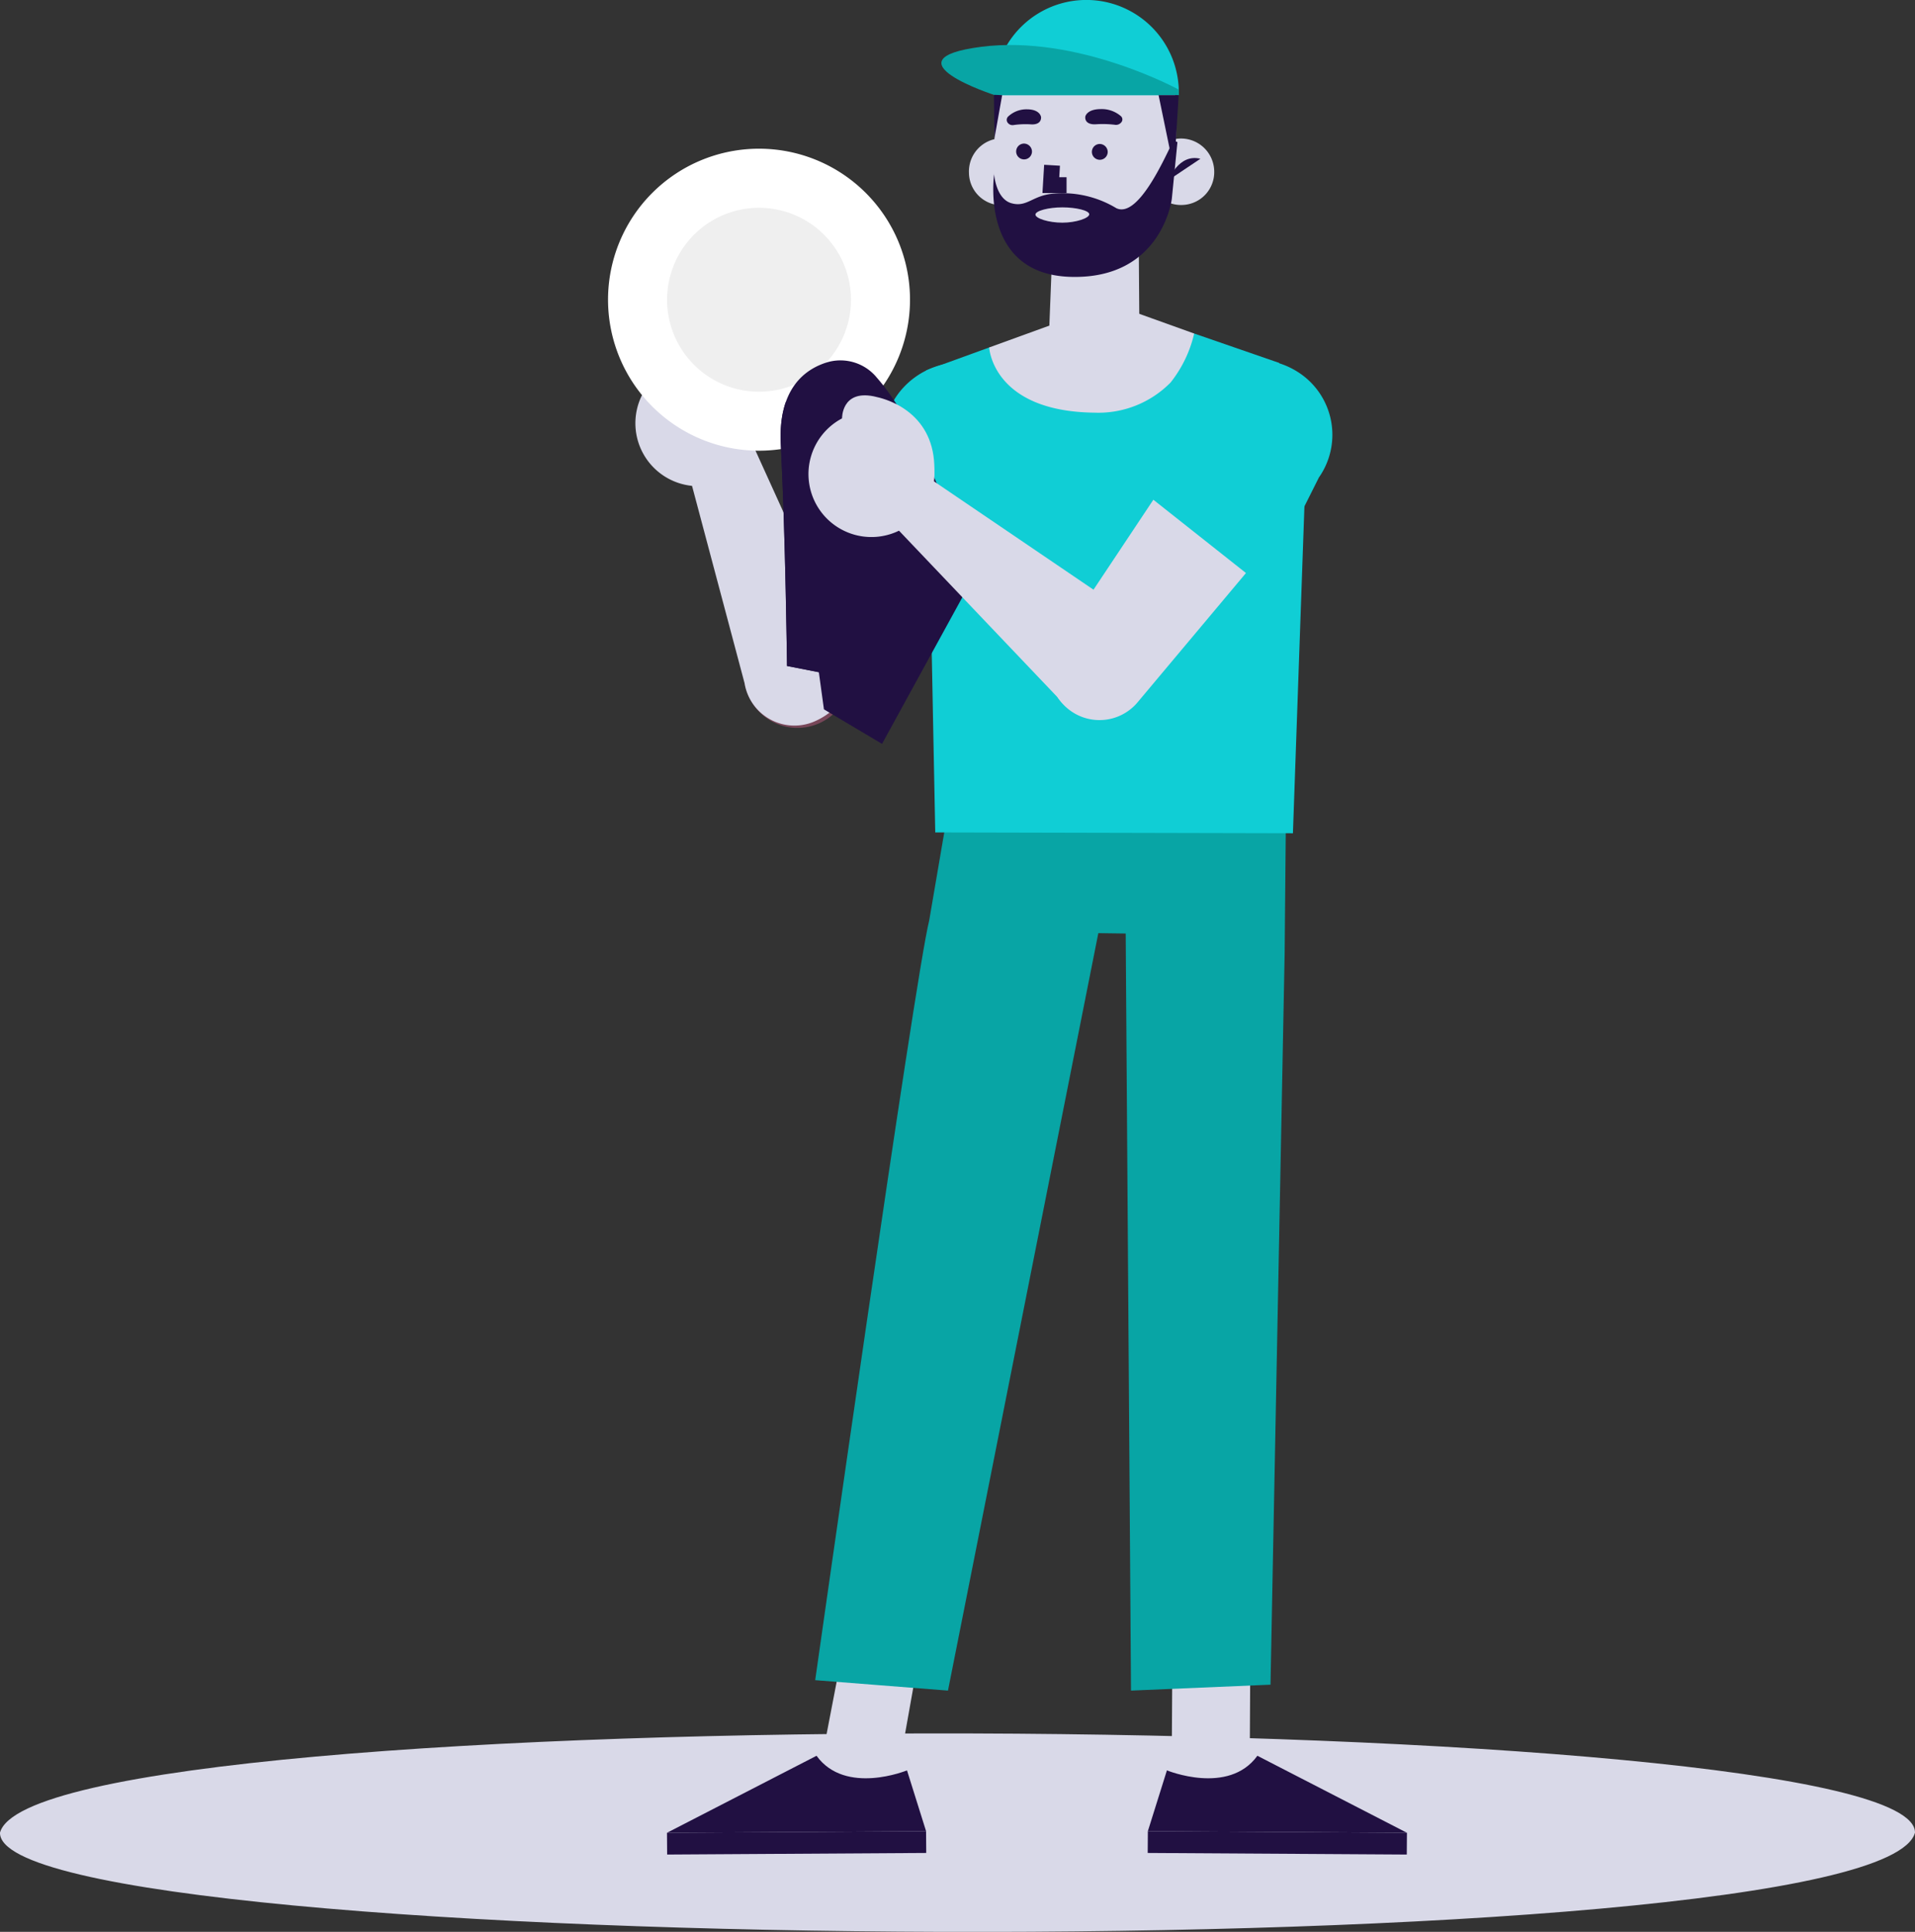 <svg xmlns="http://www.w3.org/2000/svg" xmlns:xlink="http://www.w3.org/1999/xlink" width="121" height="122.055" viewBox="0 0 121 122.055"><rect x="0" y="0" width="121" height="122.055" fill="#333333" stroke="none"/><defs><style>.a,.k{fill:none;}.b{fill:#d9d9e8;}.c{clip-path:url(#a);}.d{fill:#211042;}.e{fill:#08a5a5;}.f{fill:#784759;}.g{fill:#10ced5;}.h{fill:#fff;}.i{fill:#efefef;}.j{clip-path:url(#b);}.k{stroke:#211042;stroke-miterlimit:10;}</style><clipPath id="a"><rect class="a" width="50.478" height="117.171"/></clipPath><clipPath id="b"><path class="a" d="M2248.436,129.487c-1.435.421-3.157,1.656-2.982,5.18.3,5.953.394,14.023.394,14.023l2.011.393.322,2.346,3.671,2.181,5.609-10.235s-2.4-8.9-5.975-12.948a3.05,3.05,0,0,0-2.268-1.053,2.773,2.773,0,0,0-.781.112" transform="translate(-2245.442 -129.375)"/></clipPath></defs><g transform="translate(-2091.447 -58.307)"><path class="b" d="M2212.446,406.5c-2.349,8.725-121.139,7.989-121,0,2.349-8.726,121.14-7.989,121,0" transform="translate(0 -232.404)"/><g transform="translate(2129.866 58.307)"><path class="b" d="M2327.489,392.589l.048-9.03-4.924-.251-.055,9.717,4.749.03Z" transform="translate(-2286.954 -279.213)"/><g transform="translate(0)"><g class="c"><path class="d" d="M2319.094,405.574s3.889,1.6,5.717-.922l9.448,4.865-16.37-.1Z" transform="translate(-2283.781 -293.721)"/><path class="d" d="M2334.23,421.012l-16.37-.1.01-1.375,16.37.1Z" transform="translate(-2283.761 -303.841)"/><path class="b" d="M2252.219,392.589l1.738-9.03,4.924-.251-1.73,9.717-4.749.03Z" transform="translate(-2239.144 -279.213)"/><path class="d" d="M2238.194,405.574s-3.89,1.6-5.716-.922l-9.449,4.865,16.371-.1Z" transform="translate(-2219.304 -293.721)"/><path class="d" d="M2223.039,421.012l16.37-.1-.01-1.375-16.37.1Z" transform="translate(-2219.304 -303.841)"/><path class="e" d="M2282.069,201.618l-.133,14.391-.893,46.147-8.814.374-.335-47.832-1.73-.024-9.5,47.856-8.39-.659s6.312-44.5,7.2-47.977l2.1-12.276Z" transform="translate(-2239.185 -155.717)"/><path class="f" d="M2245.009,152.4l-6.289,10.664a3.38,3.38,0,0,0,5.548,3.851l7.483-9.982Z" transform="translate(-2229.61 -122.26)"/><path class="g" d="M2257.531,138.093l3.34-6a4.939,4.939,0,0,1,6.518-1.706,4.7,4.7,0,0,1,1.782,6.631l-4.056,6.433Z" transform="translate(-2242.755 -106.896)"/><path class="b" d="M2234.425,158.771h0a3.193,3.193,0,0,1-4.322-2.45l-3.88-14.575,3.375-2.753,7.286,16.043c.422,1.538-.977,3.146-2.459,3.734" transform="translate(-2221.475 -113.151)"/><path class="b" d="M2218.092,136.293a3.977,3.977,0,1,0-.262-5.618,3.977,3.977,0,0,0,.262,5.618" transform="translate(-2215.065 -106.613)"/><path class="b" d="M2228.946,127.585s.772-1.641,2.418-.358,3.063,3.851.607,7.011Z" transform="translate(-2223.326 -104.819)"/><path class="h" d="M2230.478,97.18a9.54,9.54,0,1,1-9.54-9.54,9.54,9.54,0,0,1,9.54,9.54" transform="translate(-2211.398 -78.245)"/><path class="i" d="M2234.664,105.1a5.81,5.81,0,1,1-5.81-5.81,5.81,5.81,0,0,1,5.81,5.81" transform="translate(-2219.314 -86.161)"/><path class="g" d="M2278.149,124.983l-3.978,1.446.57,29.194,22.6.051.85-24.172-1.722-5.545L2291.1,124.1Z" transform="translate(-2254.066 -103.029)"/><path class="b" d="M2291.662,119.527l-5.07,1.843s.2,4.049,6.668,4.119a6.4,6.4,0,0,0,4.793-1.906,7.8,7.8,0,0,0,1.49-3.094l-4.734-1.7Z" transform="translate(-2262.508 -99.416)"/><path class="d" d="M2251.487,130.428a2.972,2.972,0,0,0-3.05-.941c-1.434.421-3.156,1.656-2.982,5.18.3,5.953.393,14.023.393,14.023l2.011.393.322,2.346,3.67,2.181,5.609-10.234s-2.4-8.9-5.975-12.948" transform="translate(-2234.539 -106.612)"/></g></g><g transform="translate(10.904 22.762)"><g class="j"><path class="d" d="M2243.141,129.249,2245.558,149l-3.5.769Z" transform="translate(-2243.141 -129.29)"/></g></g><g transform="translate(0)"><g class="c"><path class="b" d="M2282.865,167.116h0a2.907,2.907,0,0,1-4.55-.271l-10.24-10.758,2.411-2.894,12.349,8.385c.991,1.1,1.017,4.433.03,5.538" transform="translate(-2249.922 -122.801)"/><path class="b" d="M2253.839,147.213a3.978,3.978,0,1,0-2.753-4.906,3.978,3.978,0,0,0,2.753,4.906" transform="translate(-2238.273 -113.431)"/><path class="b" d="M2257.561,137.748s-.045-1.812,2-1.4,4.464,2.069,3.684,6Z" transform="translate(-2242.775 -111.309)"/><path class="b" d="M2305.514,154.913l-6.376,9.581a3.141,3.141,0,0,0,4.955,3.854l7.45-8.886Z" transform="translate(-2270.637 -123.971)"/><path class="g" d="M2315.172,137.137l3.66-5.812a4.939,4.939,0,0,1,6.6-1.35,4.7,4.7,0,0,1,1.419,6.719l-3.477,6.933Z" transform="translate(-2281.934 -106.527)"/><path class="b" d="M2286.694,87.64a2.094,2.094,0,0,1-1.991,2.179,2.071,2.071,0,0,1-2.105-2.049,2.094,2.094,0,0,1,1.991-2.179,2.071,2.071,0,0,1,2.105,2.05" transform="translate(-2259.793 -76.851)"/><path class="b" d="M2298.652,102.024l-.2,5.05a2.469,2.469,0,0,0,2.637,2.81c1.444.042,3.056-.6,3.055-2.161l-.058-7.96Z" transform="translate(-2270.568 -86.485)"/><path class="b" d="M2292.683,78.242h0a5.335,5.335,0,0,1-5.159-4.983l.052-5.093a5.593,5.593,0,0,1,5.326-5.641c3.024-.1,6.074,2.341,6.16,5.464l-.089,3.968a6.349,6.349,0,0,1-6.289,6.284" transform="translate(-2263.142 -61.172)"/><path class="k" d="M2298.83,90.9l-.075,1.255.992,0" transform="translate(-2270.775 -80.459)"/><path class="d" d="M2292.907,87.147a.5.5,0,1,1-.5-.52.511.511,0,0,1,.5.52" transform="translate(-2266.12 -77.556)"/><path class="d" d="M2307.847,87.228a.5.5,0,1,1-.5-.52.51.51,0,0,1,.5.52" transform="translate(-2276.275 -77.612)"/><path class="d" d="M2292.221,80.337s.09.5-.584.491a5.329,5.329,0,0,0-1.133.037.379.379,0,0,1-.417-.191.294.294,0,0,1,.059-.345,1.679,1.679,0,0,1,1.2-.455c.8.006.87.462.87.462" transform="translate(-2264.863 -72.967)"/><path class="d" d="M2305.546,80.317s-.1.5.627.485a6.261,6.261,0,0,1,1.226.027.431.431,0,0,0,.452-.2.275.275,0,0,0-.06-.345,1.857,1.857,0,0,0-1.3-.444c-.865.014-.946.472-.946.472" transform="translate(-2275.388 -72.947)"/><path class="b" d="M2322.369,87.685a2.075,2.075,0,0,1-1.971,2.158,2.1,2.1,0,1,1,1.971-2.158" transform="translate(-2284.068 -76.895)"/><path class="d" d="M2321.983,90.875s.636-1.692,2.01-1.346" transform="translate(-2286.564 -79.498)"/><path class="d" d="M2287.428,88.229s.1,1.585,1.1,1.863,1.333-.518,2.7-.612a6.554,6.554,0,0,1,3.922.923c1.35.651,2.977-3,3.528-4.11.108-.218.336-.059.336-.059l-.355,3.579s-.615,5.1-6.4,4.93-4.823-6.514-4.823-6.514" transform="translate(-2263.036 -77.251)"/><path class="g" d="M2287.524,64.317H2299.2v-.465a5.844,5.844,0,0,0-11.673,0Z" transform="translate(-2263.142 -58.307)"/><path class="e" d="M2292.152,69.992s-6.374-3.49-12.485-2.7.873,3.056.873,3.056h11.612Z" transform="translate(-2256.097 -64.333)"/><path class="d" d="M2321.269,77.072l-.187,3.05-.231,1.071L2320,77.072Z" transform="translate(-2285.214 -71.062)"/><path class="d" d="M2287.557,79.758l-.035-2.748.522.02Z" transform="translate(-2263.141 -71.02)"/><path class="b" d="M2299.127,99.65c0,.241-.832.53-1.7.53s-1.7-.269-1.7-.511.832-.457,1.7-.457,1.7.2,1.7.438" transform="translate(-2268.721 -86.111)"/></g></g></g></g></svg>